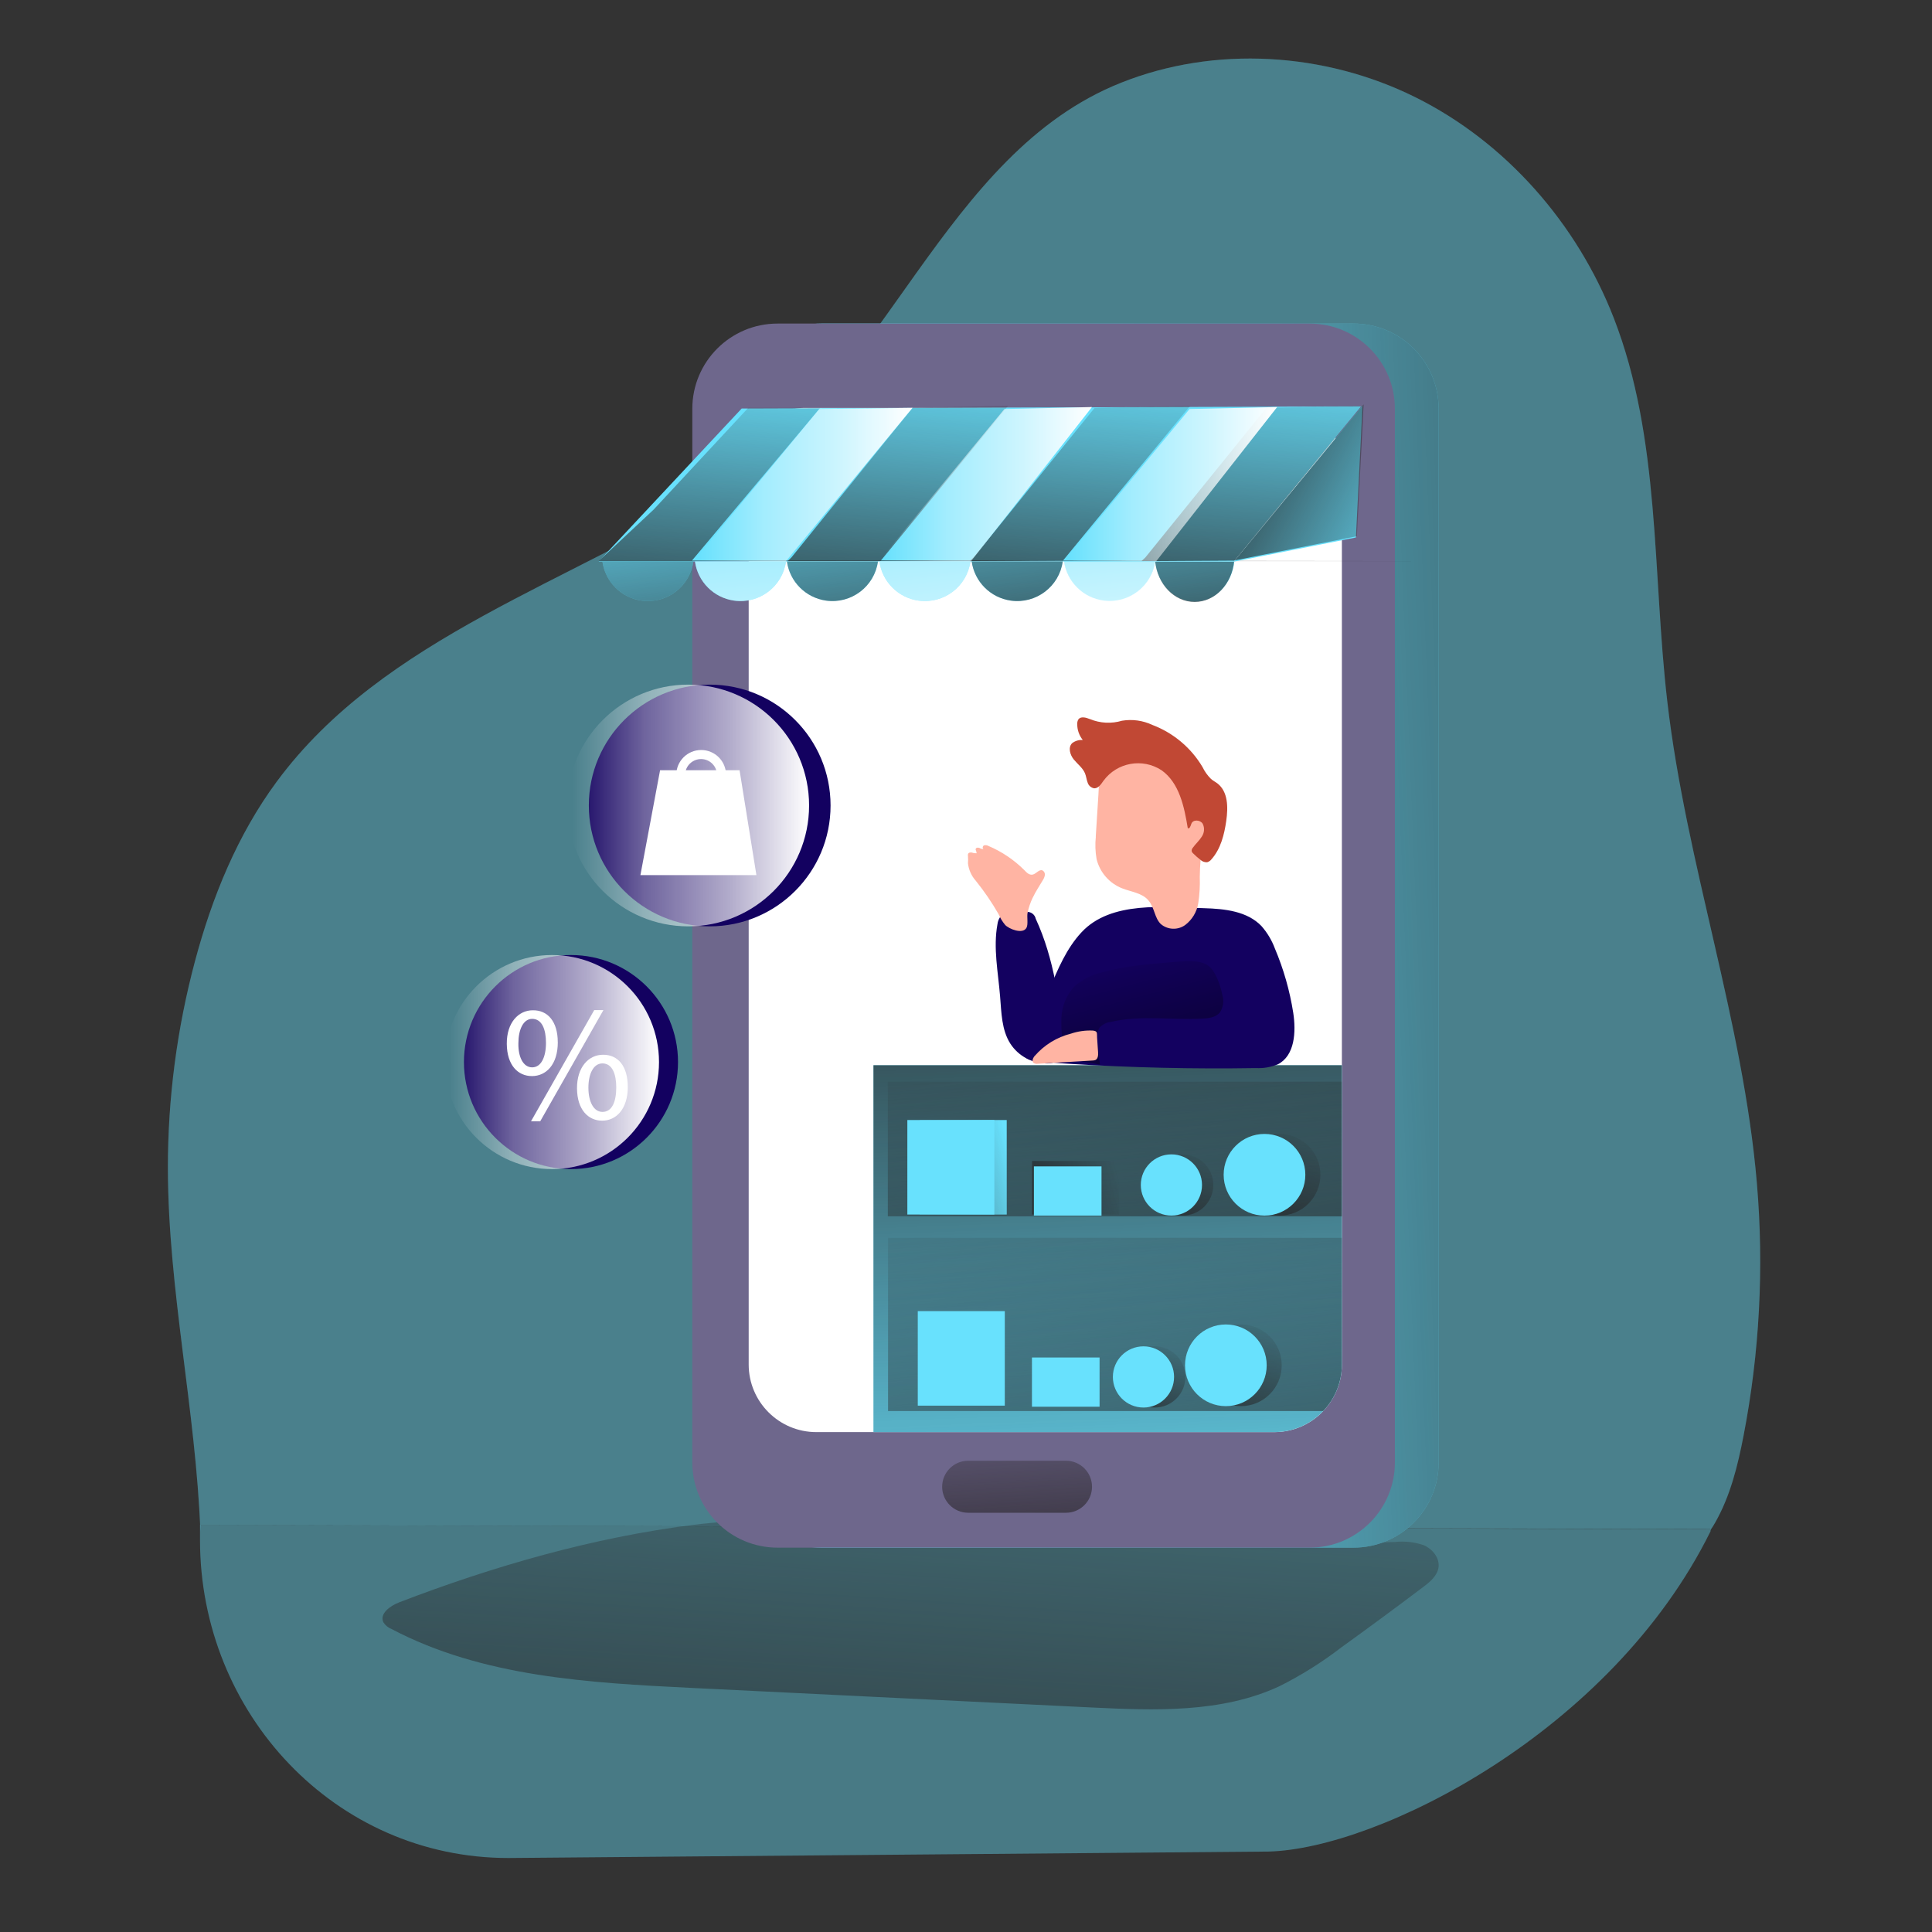 <svg width="398" height="398" viewBox="0 0 398 398" fill="none" xmlns="http://www.w3.org/2000/svg">
<rect x="0" y="0" width="398" height="398" fill="#333333" stroke="none"/>
<path opacity="0.41" d="M359.187 295.722C357.985 301.955 356.441 308.235 353.297 313.719C353.002 314.229 352.708 314.73 352.349 315.216V315.001L41.281 314.149V315.495C40.333 290.508 34.65 265.8 34.586 240.79C34.562 226.343 36.441 211.951 40.174 197.989C43.684 184.847 48.906 172 56.986 161.055C79.035 131.157 117.8 120.021 149.194 100.169C182.594 79.059 194.216 31.665 230.928 17.05C250.278 9.321 272.909 10.762 291.567 20.027C310.225 29.293 324.879 46.072 332.433 65.487C342.113 90.386 340.378 117.999 343.474 144.53C347.374 178.057 359.092 210.255 361.933 243.823C363.406 261.168 362.482 278.64 359.187 295.73V295.722Z" fill="#68E1FD" fill-opacity="0.62"/>
<path opacity="0.41" d="M359.187 295.722C357.985 301.955 356.441 308.235 353.297 313.719C353.002 314.229 352.708 314.73 352.349 315.216V315.001L41.281 314.149V315.495C40.333 290.508 34.65 265.8 34.586 240.79C34.562 226.343 36.441 211.951 40.174 197.989C43.684 184.847 48.906 172 56.986 161.055C79.035 131.157 117.8 120.021 149.194 100.169C182.594 79.059 194.216 31.665 230.928 17.05C250.278 9.321 272.909 10.762 291.567 20.027C310.225 29.293 324.879 46.072 332.433 65.487C342.113 90.386 340.378 117.999 343.474 144.53C347.374 178.057 359.092 210.255 361.933 243.823C363.406 261.168 362.482 278.64 359.187 295.73V295.722Z" fill="#68E1FD" fill-opacity="0.62"/>
<path opacity="0.66" d="M352.389 315.033V315.431C331.892 356.934 283.798 380.838 261.382 381.427L104.721 382.757C69.029 382.757 41.201 352.938 41.201 317.246V314.149L352.381 315.041L352.389 315.033Z" fill="#68E1FD" fill-opacity="0.62"/>
<path d="M82.179 330.117C80.34 330.818 78.103 332.473 78.995 334.224C79.393 334.837 79.974 335.315 80.65 335.578C99.364 345.448 121.278 346.674 142.412 347.717L224.806 351.744C237.9 352.381 251.599 352.907 263.492 347.406C268.021 345.146 272.319 342.455 276.323 339.367C282.007 335.275 287.626 331.128 293.182 326.933C294.575 325.89 296.024 324.68 296.335 322.961C296.645 320.995 295.125 319.1 293.286 318.312C291.391 317.668 289.37 317.437 287.38 317.652C269.175 318.281 250.97 318.535 232.75 318.416C221.192 318.352 209.602 318.153 198.132 316.689C179.458 314.309 161.651 311.761 142.802 314.133C122.138 316.72 101.529 322.674 82.171 330.109L82.179 330.117Z" fill="url(#paint0_linear_1587_7528)" fill-opacity="0.6"/>
<path d="M278.807 66.657H169.19C159.492 66.657 151.63 74.519 151.63 84.217V301.262C151.63 310.96 159.492 318.822 169.19 318.822H278.807C288.505 318.822 296.367 310.96 296.367 301.262V84.217C296.367 74.519 288.505 66.657 278.807 66.657Z" fill="#68E1FD"/>
<path d="M278.807 66.657H169.19C159.492 66.657 151.63 74.519 151.63 84.217V301.262C151.63 310.96 159.492 318.822 169.19 318.822H278.807C288.505 318.822 296.367 310.96 296.367 301.262V84.217C296.367 74.519 288.505 66.657 278.807 66.657Z" fill="url(#paint1_linear_1587_7528)"/>
<path d="M269.796 66.657H160.179C150.481 66.657 142.619 74.519 142.619 84.217V301.262C142.619 310.96 150.481 318.822 160.179 318.822H269.796C279.494 318.822 287.356 310.96 287.356 301.262V84.217C287.356 74.519 279.494 66.657 269.796 66.657Z" fill="#6E678C"/>
<path d="M276.435 95.528V281.068C276.435 288.765 270.194 295.014 262.497 295.021H168.171C160.474 295.021 154.233 288.781 154.233 281.084V95.528C154.233 89.184 159.367 84.034 165.711 84.034H264.949C271.293 84.034 276.443 89.184 276.443 95.528H276.435Z" fill="white"/>
<path d="M276.435 219.441V281.068C276.435 288.765 270.194 295.014 262.497 295.021H179.936V219.441H276.435Z" fill="#68E1FD"/>
<path d="M276.427 219.441V281.068C276.427 288.765 270.194 295.006 262.497 295.021H179.936V219.441H276.427Z" fill="url(#paint2_linear_1587_7528)"/>
<path d="M276.427 254.983V281.068C276.427 284.65 275.057 288.088 272.582 290.683H182.944V254.991H276.435L276.427 254.983Z" fill="url(#paint3_linear_1587_7528)"/>
<path d="M152.792 84.153L123.333 115.659H254.147L280.399 83.707L152.792 84.153Z" fill="#68E1FD"/>
<path d="M168.951 84.026L142.556 115.468L254.386 115.587H123.333L124.121 114.839L134.668 104.961L154.138 84.018L168.951 84.026Z" fill="url(#paint4_linear_1587_7528)"/>
<path d="M207.684 83.572L181.472 115.468L293.302 115.587H162.241L163.037 114.839L187.975 84.018L207.684 83.572Z" fill="url(#paint5_linear_1587_7528)"/>
<path d="M245.208 83.572L218.996 115.468L199.764 115.587L200.56 114.839L225.499 84.018L245.208 83.572Z" fill="url(#paint6_linear_1587_7528)"/>
<path d="M280.59 83.572L254.378 115.468L235.154 115.587L235.95 114.839L260.881 84.018L280.59 83.572Z" fill="url(#paint7_linear_1587_7528)"/>
<path d="M181.154 115.651H199.916C199.199 120.833 194.415 124.447 189.233 123.73C185.038 123.149 181.735 119.846 181.154 115.651Z" fill="#68E1FD"/>
<path d="M162.105 115.651H180.867C180.151 120.833 175.367 124.447 170.185 123.73C165.99 123.149 162.687 119.846 162.105 115.651Z" fill="#68E1FD"/>
<path d="M237.98 115.539C237.311 120.729 232.559 124.391 227.369 123.714C223.142 123.165 219.799 119.862 219.202 115.643H237.86L237.972 115.539H237.98Z" fill="#68E1FD"/>
<path d="M254.29 115.539C253.836 120.276 250.35 123.937 246.123 123.937C241.896 123.937 238.458 120.307 237.972 115.643H254.226L254.29 115.539Z" fill="#68E1FD"/>
<path d="M143.161 115.651H161.922C161.206 120.833 156.422 124.447 151.24 123.73C147.045 123.149 143.742 119.846 143.161 115.651Z" fill="#68E1FD"/>
<path d="M200.186 115.651H218.932C218.216 120.833 213.432 124.447 208.25 123.73C204.055 123.149 200.751 119.846 200.17 115.651H200.186Z" fill="#68E1FD"/>
<path d="M124.088 115.651H142.85C142.134 120.833 137.35 124.447 132.168 123.73C127.973 123.149 124.669 119.846 124.088 115.651Z" fill="#68E1FD"/>
<path d="M181.154 115.651H199.916C199.199 120.833 194.415 124.447 189.233 123.73C185.038 123.149 181.735 119.846 181.154 115.651Z" fill="url(#paint8_linear_1587_7528)"/>
<path d="M162.105 115.651H180.867C180.151 120.833 175.367 124.447 170.185 123.73C165.99 123.149 162.687 119.846 162.105 115.651Z" fill="url(#paint9_linear_1587_7528)"/>
<path d="M237.972 115.651C237.303 120.841 232.551 124.502 227.361 123.826C223.135 123.277 219.791 119.973 219.194 115.754H237.861L237.964 115.651H237.972Z" fill="url(#paint10_linear_1587_7528)"/>
<path d="M254.234 115.595C253.789 120.331 250.31 124.009 246.099 124.009C241.889 124.009 238.466 120.371 237.972 115.714H254.171L254.234 115.603V115.595Z" fill="url(#paint11_linear_1587_7528)"/>
<path d="M143.161 115.651H161.922C161.206 120.833 156.422 124.447 151.24 123.73C147.045 123.149 143.742 119.846 143.161 115.651Z" fill="url(#paint12_linear_1587_7528)"/>
<path d="M200.186 115.651H218.932C218.216 120.833 213.432 124.447 208.25 123.73C204.055 123.149 200.751 119.846 200.17 115.651H200.186Z" fill="url(#paint13_linear_1587_7528)"/>
<path d="M124.088 115.651H142.85C142.134 120.833 137.35 124.447 132.168 123.73C127.973 123.149 124.669 119.846 124.088 115.651Z" fill="url(#paint14_linear_1587_7528)"/>
<path d="M142.842 115.651L168.768 84.257L187.975 84.018L161.867 115.651H142.842Z" fill="url(#paint15_linear_1587_7528)"/>
<path d="M180.986 115.651L206.92 84.257L224.949 83.851L200.011 115.651H180.986Z" fill="url(#paint16_linear_1587_7528)"/>
<path d="M219.139 115.651L245.056 84.257L263.102 83.851L238.155 115.651H219.139Z" fill="url(#paint17_linear_1587_7528)"/>
<path d="M254.17 115.707L279.324 110.724L280.685 83.572L254.17 115.707Z" fill="#68E1FD"/>
<path d="M254.378 115.444L279.532 110.461L280.909 83.309L254.378 115.444Z" fill="url(#paint18_linear_1587_7528)"/>
<path d="M199.446 300.92H219.601C222.562 300.92 224.958 303.324 224.958 306.277C224.958 309.238 222.554 311.634 219.601 311.634H199.446C196.485 311.634 194.089 309.23 194.089 306.277C194.089 303.316 196.493 300.92 199.446 300.92Z" fill="url(#paint19_linear_1587_7528)"/>
<path d="M276.419 222.832H182.897V250.565H276.419V222.832Z" fill="url(#paint20_linear_1587_7528)"/>
<path d="M207.39 230.729H189.464V250.199H207.39V230.729Z" fill="#68E1FD"/>
<path d="M207.39 230.729H189.464V250.199H207.39V230.729Z" fill="url(#paint21_linear_1587_7528)"/>
<path d="M230.546 239.166H212.62V250.199H230.546V239.166Z" fill="url(#paint22_linear_1587_7528)"/>
<path d="M204.842 230.729H186.917V250.199H204.842V230.729Z" fill="#68E1FD"/>
<path d="M226.916 240.281H212.986V250.422H226.916V240.281Z" fill="#68E1FD"/>
<path d="M206.992 270.099H189.066V289.569H206.992V270.099Z" fill="#68E1FD"/>
<path d="M226.517 279.651H212.587V289.792H226.517V279.651Z" fill="#68E1FD"/>
<path d="M243.64 250.414C247.122 250.414 249.944 247.591 249.944 244.109C249.944 240.628 247.122 237.805 243.64 237.805C240.158 237.805 237.335 240.628 237.335 244.109C237.335 247.591 240.158 250.414 243.64 250.414Z" fill="url(#paint23_linear_1587_7528)"/>
<path d="M241.315 250.414C244.797 250.414 247.619 247.591 247.619 244.109C247.619 240.628 244.797 237.805 241.315 237.805C237.833 237.805 235.011 240.628 235.011 244.109C235.011 247.591 237.833 250.414 241.315 250.414Z" fill="#68E1FD"/>
<path d="M237.884 289.959C241.366 289.959 244.189 287.136 244.189 283.655C244.189 280.173 241.366 277.35 237.884 277.35C234.403 277.35 231.58 280.173 231.58 283.655C231.58 287.136 234.403 289.959 237.884 289.959Z" fill="url(#paint24_linear_1587_7528)"/>
<path d="M235.56 289.959C239.042 289.959 241.864 287.136 241.864 283.655C241.864 280.173 239.042 277.35 235.56 277.35C232.078 277.35 229.256 280.173 229.256 283.655C229.256 287.136 232.078 289.959 235.56 289.959Z" fill="#68E1FD"/>
<path d="M263.595 250.422C268.242 250.422 272.009 246.655 272.009 242.008C272.009 237.361 268.242 233.594 263.595 233.594C258.949 233.594 255.182 237.361 255.182 242.008C255.182 246.655 258.949 250.422 263.595 250.422Z" fill="url(#paint25_linear_1587_7528)"/>
<path d="M260.491 250.422C265.138 250.422 268.905 246.655 268.905 242.008C268.905 237.361 265.138 233.594 260.491 233.594C255.844 233.594 252.077 237.361 252.077 242.008C252.077 246.655 255.844 250.422 260.491 250.422Z" fill="#68E1FD"/>
<path d="M255.627 289.672C260.274 289.672 264.041 285.905 264.041 281.259C264.041 276.612 260.274 272.845 255.627 272.845C250.98 272.845 247.213 276.612 247.213 281.259C247.213 285.905 250.98 289.672 255.627 289.672Z" fill="url(#paint26_linear_1587_7528)"/>
<path d="M252.531 289.672C257.178 289.672 260.945 285.905 260.945 281.259C260.945 276.612 257.178 272.845 252.531 272.845C247.885 272.845 244.118 276.612 244.118 281.259C244.118 285.905 247.885 289.672 252.531 289.672Z" fill="#68E1FD"/>
<path d="M222.8 192.051C219.712 195.362 217.921 199.629 216.17 203.832L211.234 215.788C210.908 216.337 210.852 217.006 211.075 217.603C211.457 218.08 212.022 218.375 212.635 218.391C215.143 218.773 217.674 219.019 220.213 219.147C233.021 219.943 245.86 220.237 258.716 220.03C260.26 220.11 261.796 219.847 263.221 219.266C266.763 217.475 267.01 212.548 266.413 208.64C265.697 204.078 264.423 199.629 262.624 195.378C261.995 193.691 261.064 192.138 259.878 190.785C256.941 187.705 252.3 187.211 248.033 187.092C239.93 186.893 228.882 185.508 222.8 192.051Z" fill="#130160"/>
<path d="M213.376 189.313C213.208 188.413 212.388 187.784 211.481 187.856C210.367 187.808 209.244 187.856 208.138 187.975C207.421 187.991 206.737 188.254 206.188 188.708C205.79 189.193 205.543 189.782 205.479 190.403C204.58 195.283 205.622 200.282 206.02 205.225C206.299 208.6 206.323 212.174 208.146 215.015C209.817 217.571 212.667 219.099 215.724 219.075C216.989 219.075 218.43 218.613 218.916 217.443C219.115 216.854 219.17 216.225 219.075 215.612C218.422 206.737 217.141 197.464 213.383 189.305L213.376 189.313Z" fill="#130160"/>
<path d="M212.731 184.966C213.328 183.677 214.14 182.507 214.856 181.273C215.055 180.963 215.191 180.612 215.247 180.254C215.294 179.864 215.095 179.49 214.753 179.307C214.045 179.028 213.471 180.015 212.739 180.167C212.007 180.318 211.473 179.729 210.988 179.219C208.878 177.126 206.395 175.446 203.657 174.284C203.37 174.117 203.028 174.061 202.71 174.149C202.415 174.284 202.327 174.802 202.63 174.897C202.335 174.921 202.041 174.849 201.794 174.69C201.531 174.579 201.141 174.571 201.014 174.833C200.887 175.096 201.253 175.486 201.157 175.781C200.839 175.781 200.513 175.741 200.21 175.629C199.892 175.574 199.462 175.629 199.406 175.996C199.382 176.115 199.382 176.242 199.406 176.362C199.446 176.855 199.446 177.357 199.406 177.85C199.557 179.172 200.107 180.413 200.99 181.408C202.749 183.589 204.333 185.914 205.726 188.342C206.061 189.138 206.514 189.878 207.064 190.538C207.844 191.374 210.717 192.552 211.473 191.104C211.832 190.419 211.537 188.923 211.672 188.127C211.887 187.028 212.246 185.962 212.731 184.951V184.966Z" fill="#FFB4A3"/>
<path d="M251.807 204.97C252.181 206.188 251.998 207.501 251.305 208.568C250.477 209.571 249.045 209.77 247.747 209.834C241.427 210.168 234.979 209.077 228.802 210.518C227.919 210.63 227.099 211.051 226.494 211.712C225.968 212.643 225.817 213.75 226.064 214.793L226.597 219.314L220.444 218.199C220.213 218.168 219.991 218.088 219.792 217.969C219.497 217.69 219.33 217.3 219.306 216.902C218.804 214.546 218.582 212.142 218.653 209.73C218.733 207.302 219.688 204.986 221.344 203.203C222.912 201.81 224.798 200.839 226.836 200.361C231.572 199 236.555 198.602 241.49 198.204C243.624 198.037 247.174 197.559 249.005 199.008C250.533 200.242 251.44 203.163 251.815 204.978L251.807 204.97Z" fill="url(#paint27_linear_1587_7528)"/>
<path d="M225.746 172.358C225.579 173.902 225.634 175.47 225.905 176.999C226.582 179.721 228.532 181.958 231.143 182.992C233.037 183.741 235.282 183.94 236.579 185.484C237.877 187.028 237.813 189.082 239.142 190.371C240.567 191.565 242.621 191.645 244.133 190.57C245.59 189.472 246.561 187.856 246.848 186.049C247.118 184.266 247.222 182.459 247.158 180.66C247.19 178.256 247.389 175.86 247.755 173.48C248.074 171.825 248.273 170.153 248.352 168.473C248.336 166.523 247.962 164.597 247.246 162.79C245.646 158.579 242.35 154.774 237.98 153.66C233.881 152.649 229.606 154.408 227.409 158.014C226.311 159.781 226.414 161.588 226.279 163.697C226.104 166.571 225.921 169.452 225.73 172.35L225.746 172.358Z" fill="#FFB4A3"/>
<path d="M224.504 148.128C223.716 147.809 222.657 147.515 222.156 148.191C221.981 148.478 221.901 148.804 221.917 149.139C221.901 150.34 222.307 151.503 223.055 152.442C222.267 152.386 221.495 152.617 220.866 153.095C219.983 153.962 220.421 155.499 221.201 156.454C221.981 157.409 223.047 158.189 223.509 159.295C223.756 159.892 223.812 160.553 224.05 161.19C224.233 161.827 224.767 162.296 225.427 162.4C226.279 162.4 226.82 161.548 227.322 160.84C230.1 157.059 235.354 156.104 239.286 158.675C242.939 161.27 243.958 166.165 244.683 170.591C245.049 170.853 245.272 170.145 245.415 169.723C245.733 168.776 247.214 168.863 247.747 169.667C248.201 170.543 248.113 171.594 247.54 172.398C247.031 173.21 246.283 173.854 245.725 174.642C245.558 174.825 245.479 175.072 245.487 175.311C245.534 175.518 245.654 175.701 245.821 175.828C246.275 176.282 246.752 176.704 247.262 177.094C247.636 177.468 248.153 177.659 248.679 177.627C249.037 177.524 249.347 177.309 249.57 177.014C251.465 174.889 252.205 171.944 252.611 169.118C253.017 166.284 252.993 163.092 250.796 161.389C250.358 161.055 249.849 160.808 249.451 160.442C248.742 159.741 248.161 158.921 247.723 158.014C245.359 154.034 241.714 150.977 237.391 149.338C235.441 148.422 233.268 148.12 231.143 148.47C228.962 149.123 226.621 149.003 224.52 148.128H224.504Z" fill="#C14834"/>
<path d="M213.153 217.507C212.819 217.921 212.516 218.558 212.89 218.94C213.153 219.123 213.479 219.194 213.79 219.139L225.101 218.47C225.284 218.47 225.467 218.438 225.642 218.375C226.207 218.12 226.247 217.356 226.207 216.727L226.008 213.814C225.945 212.763 226.16 212.436 225.141 212.301C223.604 212.229 222.068 212.444 220.604 212.938C217.714 213.67 215.111 215.27 213.161 217.523L213.153 217.507Z" fill="#FFB4A3"/>
<path d="M146.201 190.833C159.952 190.833 171.1 179.685 171.1 165.934C171.1 152.183 159.952 141.035 146.201 141.035C132.45 141.035 121.302 152.183 121.302 165.934C121.302 179.685 132.45 190.833 146.201 190.833Z" fill="#130160"/>
<path d="M141.775 190.833C155.527 190.833 166.674 179.685 166.674 165.934C166.674 152.183 155.527 141.035 141.775 141.035C128.024 141.035 116.876 152.183 116.876 165.934C116.876 179.685 128.024 190.833 141.775 190.833Z" fill="url(#paint28_linear_1587_7528)"/>
<path d="M117.624 240.838C129.802 240.838 139.674 230.966 139.674 218.789C139.674 206.611 129.802 196.739 117.624 196.739C105.447 196.739 95.575 206.611 95.575 218.789C95.575 230.966 105.447 240.838 117.624 240.838Z" fill="#130160"/>
<path d="M113.708 240.838C125.886 240.838 135.758 230.966 135.758 218.789C135.758 206.611 125.886 196.739 113.708 196.739C101.531 196.739 91.659 206.611 91.659 218.789C91.659 230.966 101.531 240.838 113.708 240.838Z" fill="url(#paint29_linear_1587_7528)"/>
<path d="M155.825 180.278H131.929L135.981 158.667H152.355L155.825 180.278Z" fill="white"/>
<path d="M149.56 160.577H139.316V159.63C139.316 156.804 141.608 154.504 144.442 154.504C147.276 154.504 149.568 156.796 149.568 159.63V160.577H149.56ZM141.266 158.73H147.57C147.061 156.987 145.238 155.992 143.495 156.502C142.42 156.82 141.577 157.656 141.266 158.73Z" fill="white"/>
<path d="M114.911 214.689C114.911 219.37 112.459 221.678 109.585 221.678C106.712 221.678 104.443 219.465 104.403 215.047C104.364 210.638 106.831 208.122 109.752 208.122C112.849 208.074 114.903 210.462 114.903 214.689H114.911ZM106.791 214.896C106.728 217.738 107.786 219.879 109.633 219.879C111.48 219.879 112.475 217.754 112.475 214.832C112.475 212.134 111.687 209.889 109.633 209.889C107.786 209.889 106.791 212.142 106.791 214.896ZM109.386 230.999L122.409 208.09H124.303L111.289 230.991H109.386V230.999ZM129.334 223.875C129.334 228.548 126.874 230.864 124.049 230.864C121.223 230.864 118.898 228.651 118.867 224.233C118.835 219.823 121.279 217.284 124.216 217.284C127.312 217.252 129.326 219.632 129.326 223.867L129.334 223.875ZM121.215 224.074C121.215 226.916 122.274 229.057 124.112 229.057C126.094 229.057 126.954 226.948 126.954 224.01C126.954 221.32 126.166 219.067 124.112 219.067C122.234 219.059 121.215 221.272 121.215 224.066V224.074Z" fill="white"/>
<defs>
<linearGradient id="paint0_linear_1587_7528" x1="191.804" y1="264.32" x2="184.505" y2="374.526" gradientUnits="userSpaceOnUse">
<stop stop-color="#231F20" stop-opacity="0"/>
<stop offset="1" stop-color="#231F20"/>
</linearGradient>
<linearGradient id="paint1_linear_1587_7528" x1="189.726" y1="194.128" x2="403.938" y2="185.444" gradientUnits="userSpaceOnUse">
<stop stop-color="#231F20" stop-opacity="0"/>
<stop offset="1" stop-color="#231F20"/>
</linearGradient>
<linearGradient id="paint2_linear_1587_7528" x1="230.88" y1="331.041" x2="225.093" y2="172.804" gradientUnits="userSpaceOnUse">
<stop stop-color="#231F20" stop-opacity="0"/>
<stop offset="1" stop-color="#231F20"/>
</linearGradient>
<linearGradient id="paint3_linear_1587_7528" x1="225.57" y1="239.755" x2="239.03" y2="348.099" gradientUnits="userSpaceOnUse">
<stop stop-color="#231F20" stop-opacity="0"/>
<stop offset="1" stop-color="#231F20"/>
</linearGradient>
<linearGradient id="paint4_linear_1587_7528" x1="191.956" y1="76.026" x2="186.527" y2="145.302" gradientUnits="userSpaceOnUse">
<stop stop-color="#231F20" stop-opacity="0"/>
<stop offset="1" stop-color="#231F20"/>
</linearGradient>
<linearGradient id="paint5_linear_1587_7528" x1="230.92" y1="75.461" x2="225.419" y2="145.604" gradientUnits="userSpaceOnUse">
<stop stop-color="#231F20" stop-opacity="0"/>
<stop offset="1" stop-color="#231F20"/>
</linearGradient>
<linearGradient id="paint6_linear_1587_7528" x1="224.647" y1="72.038" x2="219.155" y2="142.174" gradientUnits="userSpaceOnUse">
<stop stop-color="#231F20" stop-opacity="0"/>
<stop offset="1" stop-color="#231F20"/>
</linearGradient>
<linearGradient id="paint7_linear_1587_7528" x1="260.029" y1="72.038" x2="254.529" y2="142.174" gradientUnits="userSpaceOnUse">
<stop stop-color="#231F20" stop-opacity="0"/>
<stop offset="1" stop-color="#231F20"/>
</linearGradient>
<linearGradient id="paint8_linear_1587_7528" x1="187.625" y1="88.85" x2="194.511" y2="152.187" gradientUnits="userSpaceOnUse">
<stop offset="0.02" stop-color="white" stop-opacity="0"/>
<stop offset="0.32" stop-color="white" stop-opacity="0.39"/>
<stop offset="0.68" stop-color="white" stop-opacity="0.68"/>
<stop offset="1" stop-color="white"/>
</linearGradient>
<linearGradient id="paint9_linear_1587_7528" x1="168.792" y1="90.895" x2="175.677" y2="154.233" gradientUnits="userSpaceOnUse">
<stop stop-color="#231F20" stop-opacity="0"/>
<stop offset="1" stop-color="#231F20"/>
</linearGradient>
<linearGradient id="paint10_linear_1587_7528" x1="225.236" y1="84.862" x2="232.121" y2="148.207" gradientUnits="userSpaceOnUse">
<stop offset="0.02" stop-color="white" stop-opacity="0"/>
<stop offset="0.32" stop-color="white" stop-opacity="0.39"/>
<stop offset="0.68" stop-color="white" stop-opacity="0.68"/>
<stop offset="1" stop-color="white"/>
</linearGradient>
<linearGradient id="paint11_linear_1587_7528" x1="242.82" y1="85.419" x2="249.594" y2="147.753" gradientUnits="userSpaceOnUse">
<stop stop-color="#231F20" stop-opacity="0"/>
<stop offset="1" stop-color="#231F20"/>
</linearGradient>
<linearGradient id="paint12_linear_1587_7528" x1="150.07" y1="92.925" x2="156.955" y2="156.271" gradientUnits="userSpaceOnUse">
<stop offset="0.02" stop-color="white" stop-opacity="0"/>
<stop offset="0.32" stop-color="white" stop-opacity="0.39"/>
<stop offset="0.68" stop-color="white" stop-opacity="0.68"/>
<stop offset="1" stop-color="white"/>
</linearGradient>
<linearGradient id="paint13_linear_1587_7528" x1="206.411" y1="86.804" x2="213.296" y2="150.142" gradientUnits="userSpaceOnUse">
<stop stop-color="#231F20" stop-opacity="0"/>
<stop offset="1" stop-color="#231F20"/>
</linearGradient>
<linearGradient id="paint14_linear_1587_7528" x1="131.221" y1="94.971" x2="138.106" y2="158.324" gradientUnits="userSpaceOnUse">
<stop stop-color="#231F20" stop-opacity="0"/>
<stop offset="1" stop-color="#231F20"/>
</linearGradient>
<linearGradient id="paint15_linear_1587_7528" x1="142.842" y1="99.834" x2="187.975" y2="99.834" gradientUnits="userSpaceOnUse">
<stop offset="0.02" stop-color="white" stop-opacity="0"/>
<stop offset="0.32" stop-color="white" stop-opacity="0.39"/>
<stop offset="0.68" stop-color="white" stop-opacity="0.68"/>
<stop offset="1" stop-color="white"/>
</linearGradient>
<linearGradient id="paint16_linear_1587_7528" x1="180.986" y1="99.747" x2="224.949" y2="99.747" gradientUnits="userSpaceOnUse">
<stop offset="0.02" stop-color="white" stop-opacity="0"/>
<stop offset="0.32" stop-color="white" stop-opacity="0.39"/>
<stop offset="0.68" stop-color="white" stop-opacity="0.68"/>
<stop offset="1" stop-color="white"/>
</linearGradient>
<linearGradient id="paint17_linear_1587_7528" x1="219.139" y1="99.747" x2="263.102" y2="99.747" gradientUnits="userSpaceOnUse">
<stop offset="0.02" stop-color="white" stop-opacity="0"/>
<stop offset="0.32" stop-color="white" stop-opacity="0.39"/>
<stop offset="0.68" stop-color="white" stop-opacity="0.68"/>
<stop offset="1" stop-color="white"/>
</linearGradient>
<linearGradient id="paint18_linear_1587_7528" x1="295.754" y1="113.127" x2="245.797" y2="88.682" gradientUnits="userSpaceOnUse">
<stop stop-color="#231F20" stop-opacity="0"/>
<stop offset="1" stop-color="#231F20"/>
</linearGradient>
<linearGradient id="paint19_linear_1587_7528" x1="208.138" y1="283.201" x2="211.147" y2="333.373" gradientUnits="userSpaceOnUse">
<stop stop-color="#231F20" stop-opacity="0"/>
<stop offset="1" stop-color="#231F20"/>
</linearGradient>
<linearGradient id="paint20_linear_1587_7528" x1="226.239" y1="209.109" x2="237.534" y2="300.148" gradientUnits="userSpaceOnUse">
<stop stop-color="#231F20" stop-opacity="0"/>
<stop offset="1" stop-color="#231F20"/>
</linearGradient>
<linearGradient id="paint21_linear_1587_7528" x1="208.242" y1="237.877" x2="176.824" y2="246.171" gradientUnits="userSpaceOnUse">
<stop stop-color="#231F20" stop-opacity="0"/>
<stop offset="1" stop-color="#231F20"/>
</linearGradient>
<linearGradient id="paint22_linear_1587_7528" x1="230.458" y1="242.342" x2="202.073" y2="249.833" gradientUnits="userSpaceOnUse">
<stop stop-color="#231F20" stop-opacity="0"/>
<stop offset="1" stop-color="#231F20"/>
</linearGradient>
<linearGradient id="paint23_linear_1587_7528" x1="246.712" y1="236.229" x2="236.929" y2="261.287" gradientUnits="userSpaceOnUse">
<stop stop-color="#231F20" stop-opacity="0"/>
<stop offset="1" stop-color="#231F20"/>
</linearGradient>
<linearGradient id="paint24_linear_1587_7528" x1="240.965" y1="275.774" x2="231.174" y2="300.832" gradientUnits="userSpaceOnUse">
<stop stop-color="#231F20" stop-opacity="0"/>
<stop offset="1" stop-color="#231F20"/>
</linearGradient>
<linearGradient id="paint25_linear_1587_7528" x1="267.695" y1="231.509" x2="254.64" y2="264.917" gradientUnits="userSpaceOnUse">
<stop stop-color="#231F20" stop-opacity="0"/>
<stop offset="1" stop-color="#231F20"/>
</linearGradient>
<linearGradient id="paint26_linear_1587_7528" x1="259.734" y1="270.743" x2="246.68" y2="304.16" gradientUnits="userSpaceOnUse">
<stop stop-color="#231F20" stop-opacity="0"/>
<stop offset="1" stop-color="#231F20"/>
</linearGradient>
<linearGradient id="paint27_linear_1587_7528" x1="231.564" y1="195.76" x2="245.693" y2="249.522" gradientUnits="userSpaceOnUse">
<stop stop-opacity="0"/>
<stop offset="0.99"/>
</linearGradient>
<linearGradient id="paint28_linear_1587_7528" x1="116.876" y1="165.926" x2="166.674" y2="165.926" gradientUnits="userSpaceOnUse">
<stop offset="0.02" stop-color="white" stop-opacity="0"/>
<stop offset="0.32" stop-color="white" stop-opacity="0.39"/>
<stop offset="0.68" stop-color="white" stop-opacity="0.68"/>
<stop offset="1" stop-color="white"/>
</linearGradient>
<linearGradient id="paint29_linear_1587_7528" x1="91.659" y1="218.789" x2="135.758" y2="218.789" gradientUnits="userSpaceOnUse">
<stop offset="0.02" stop-color="white" stop-opacity="0"/>
<stop offset="0.32" stop-color="white" stop-opacity="0.39"/>
<stop offset="0.68" stop-color="white" stop-opacity="0.68"/>
<stop offset="1" stop-color="white"/>
</linearGradient>
</defs>
</svg>
